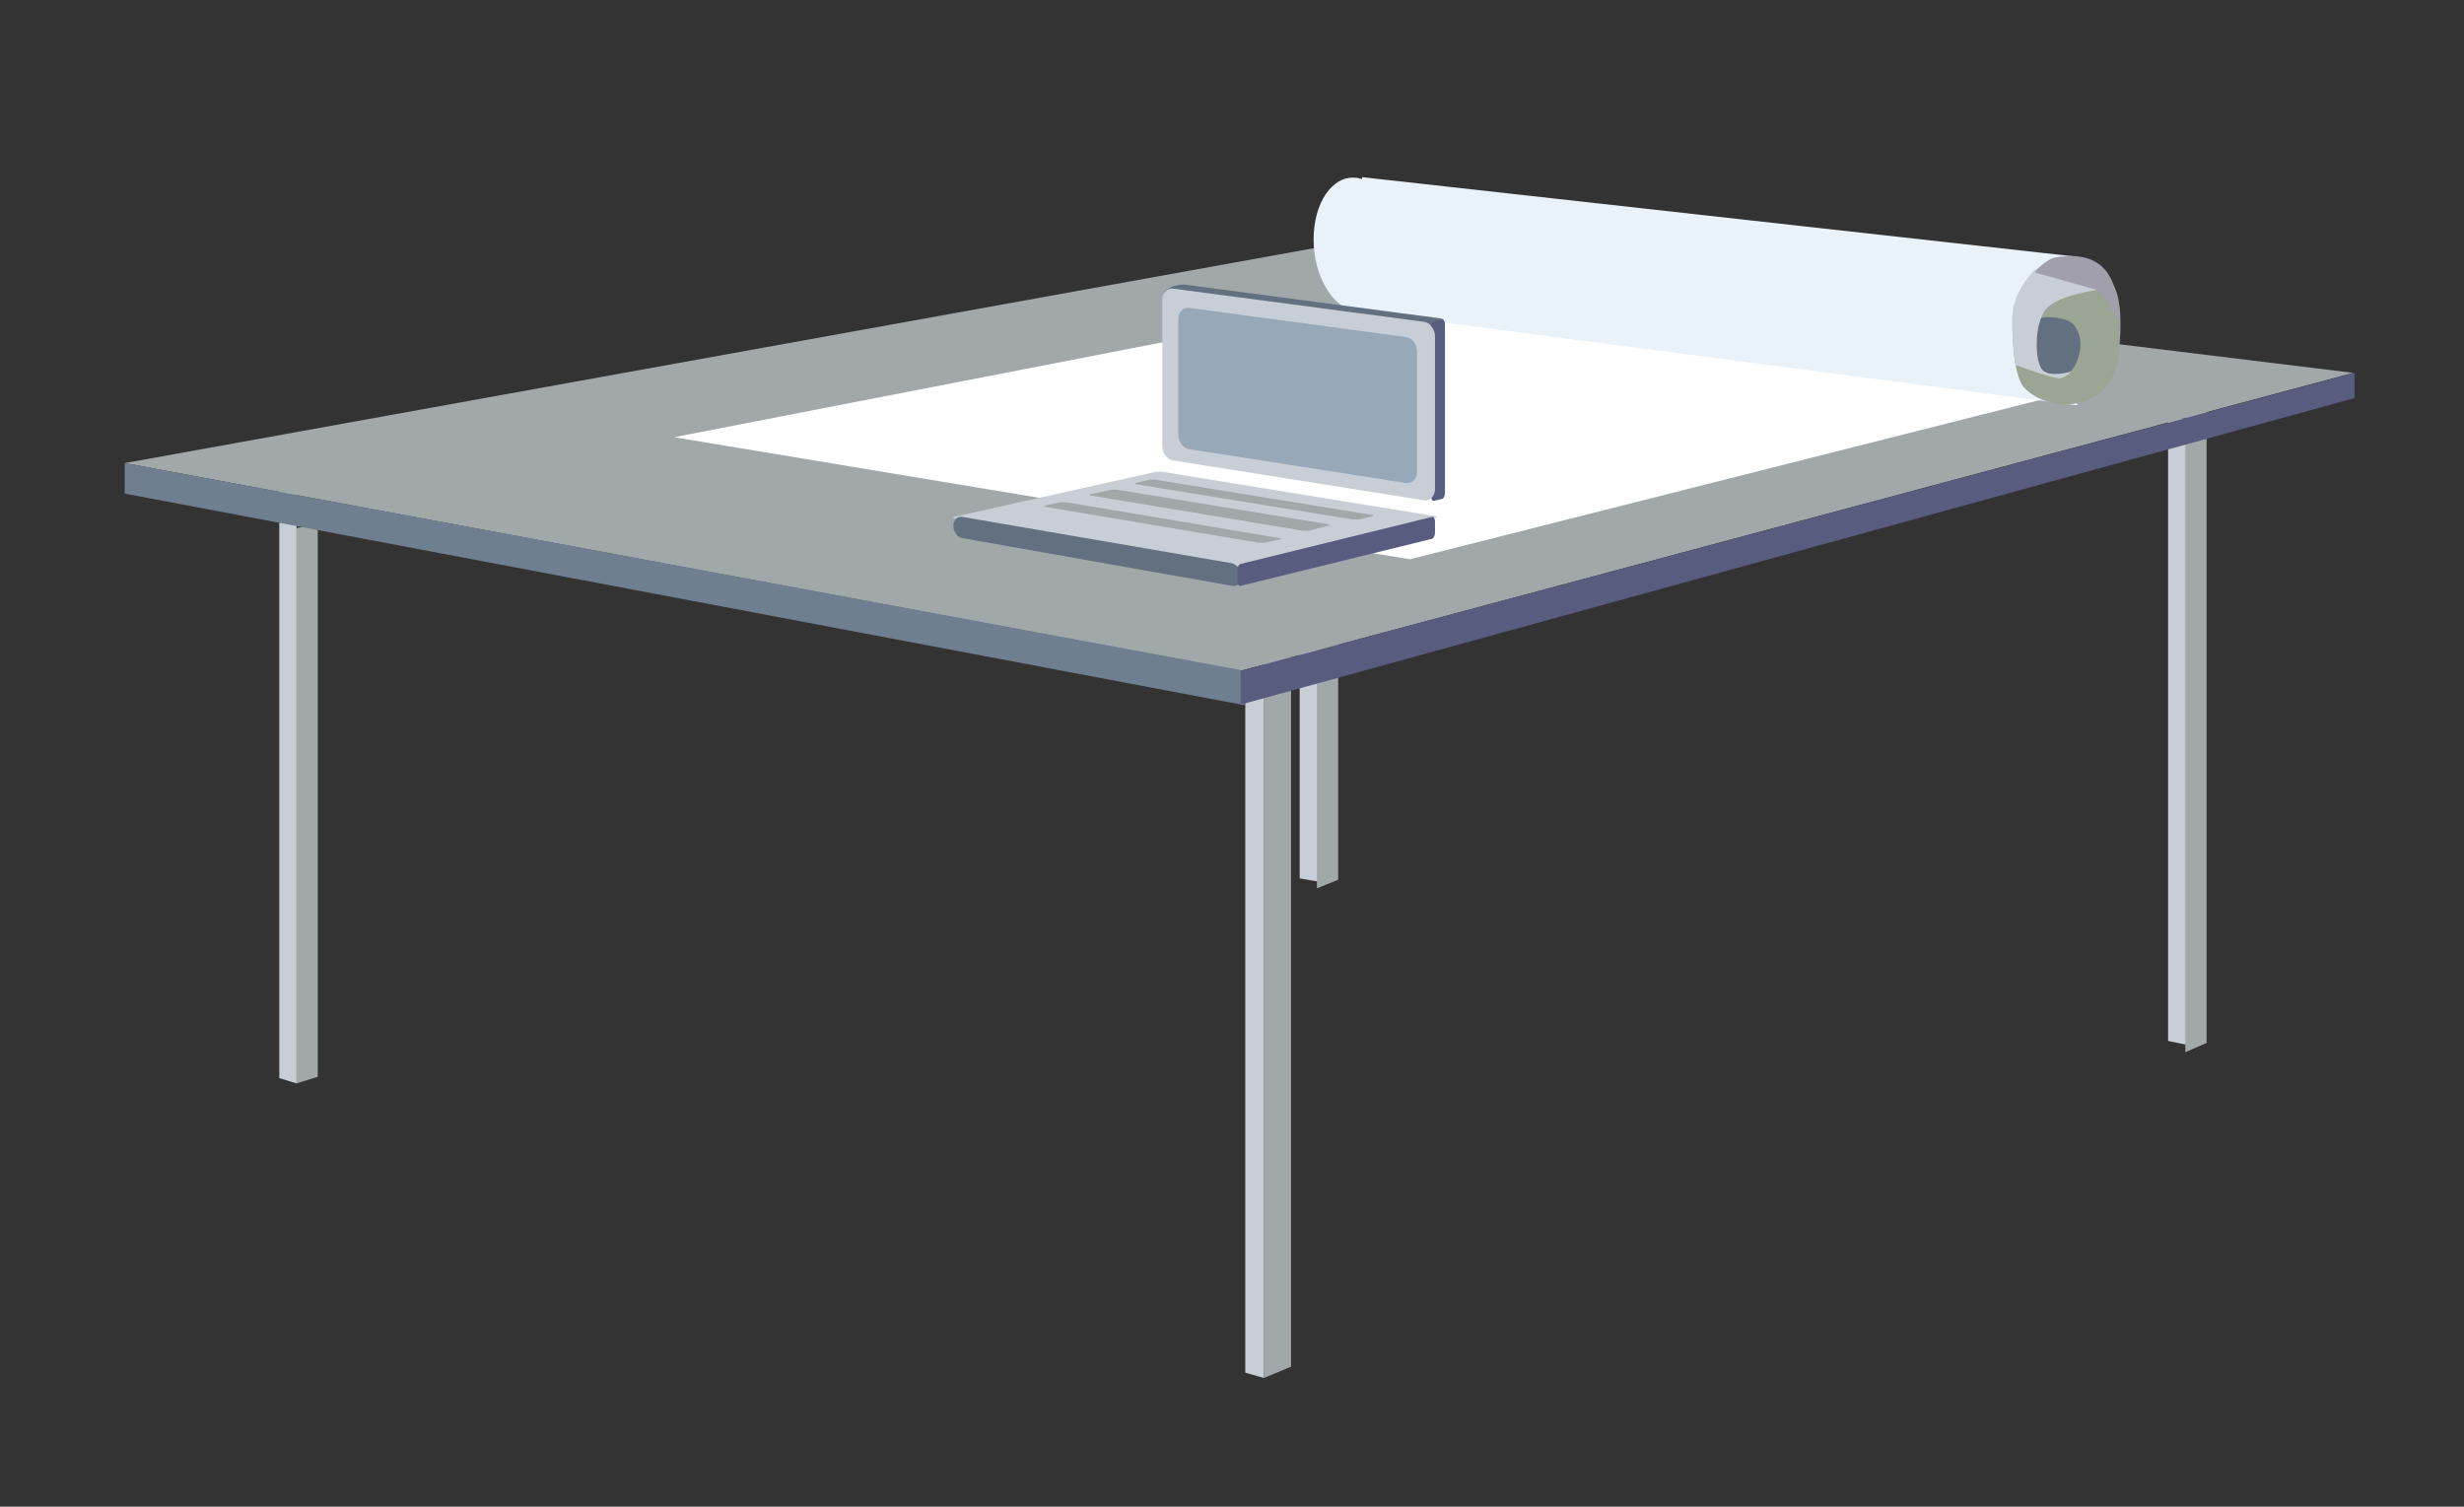 <?xml version="1.0" encoding="utf-8"?>
<!-- Generator: Adobe Illustrator 17.1.0, SVG Export Plug-In . SVG Version: 6.00 Build 0)  -->
<!DOCTYPE svg PUBLIC "-//W3C//DTD SVG 1.1//EN" "http://www.w3.org/Graphics/SVG/1.1/DTD/svg11.dtd">
<svg version="1.1" id="Layer_1" xmlns="http://www.w3.org/2000/svg" xmlns:xlink="http://www.w3.org/1999/xlink" x="0px" y="0px"
	 viewBox="0 0 371.4 227.1" enable-background="new 0 0 371.4 227.1" xml:space="preserve">
<rect x="0" y="0" width="371.4" height="227.1" fill="#333333" stroke="none"/>
<g>
	<polygon fill="#C7CED5" points="326.8,62.8 329.7,63.2 329.7,157.5 326.8,156.9 	"/>
	<polygon fill="#A1A8AA" points="332.6,157.2 329.4,158.6 329.4,58.2 332.6,57.4 	"/>
</g>
<g>
	<polygon fill="#C7CED5" points="195.9,48.2 198.8,48.5 198.8,132.9 195.9,132.4 	"/>
	<polygon fill="#A1A8AA" points="201.7,132.6 198.5,133.9 198.5,44.1 201.7,43.3 	"/>
</g>
<g>
	<polygon fill="#A1A8AA" points="47.9,79 44.7,79.6 44.7,163.3 47.9,162.3 	"/>
	<polygon fill="#C7CED5" points="44.7,163.3 42.1,162.5 42.1,71.5 44.7,71.9 	"/>
</g>
<g>
	<polygon fill="#A1A8AA" points="194.6,206 190.5,207.7 190.5,95.1 194.6,94.1 	"/>
	<polygon fill="#C7CED5" points="187.7,103.8 190.5,104.3 190.5,207.7 187.7,206.9 	"/>
</g>
<g>
	<g>
		<polygon fill="#A1A8AA" points="199.2,37.2 354.7,56.2 187,101.1 18.8,69.8 		"/>
		<polygon fill="#6F7F8F" points="187.6,106.3 18.8,74.4 18.8,69.8 187,101 		"/>
	</g>
	<polygon fill="#585C7F" points="354.9,60 187,106.2 187,101.1 354.9,56.2 	"/>
</g>
<polygon fill="#FFFFFF" points="101.6,65.9 212.5,84.3 308.6,60 203,46.2 "/>
<g>
	<path fill="#E9F1F9" d="M205.3,26.7V27c-0.3-0.1-0.6-0.2-0.9-0.2c-3.6-0.4-6.4,3.8-6.4,9.3c0,5.5,2.9,10.4,6.4,10.8
		c0.3,0,0.6,0,0.9,0V47l107.8,14.1V38.7L205.3,26.7z"/>
	<g>
		<path fill="#9AA593" d="M318.4,42.7c0,0-1.9-3.8-6.1-3.8c-4.2,0.1-6.9,2.6-8.1,5.5c-1.3,2.9-1,11.7,0.8,13.9
			c1.9,2.2,6.1,3.5,9.7,2c3.7-1.5,4.6-4.9,4.8-8.7C319.8,47.9,319.6,44.5,318.4,42.7z"/>
		<path fill="#62707F" d="M311.6,56.3c0,0,1-0.3,1.7-2.5c0.6-2.2,0.2-3.5-0.6-4.7c-0.8-1.2-3.4-1.3-4.1-1.3c-0.7,0-1,0.2-1,0.2
			l-1.3,4l0.3,3l1.3,1.4l2.4,0.3L311.6,56.3z"/>
		<path fill="#A19FAC" d="M316.1,43.7c0,0,2.5,2.6,3.1,4.9c0.6,2.3,0.3,3.5,0.3,3.5s0.6-7-1.6-10.6c-2.2-3.7-6.8-2.9-8.1-2.7
			c-1.3,0.2-3.5,2.5-3.5,2.5l6.7,1.9L316.1,43.7z"/>
		<path fill="#C7CED5" d="M306.8,41.1l9.3,2.6c0,0-6.1,0.8-7.8,3c-1.7,2.2-1.6,7.7-0.5,9c1.1,1.3,4.4,0.3,4.4,0.3s-0.6,0.8-1.6,1
			c-1,0.2-6.8-2-6.8-2s-0.9-6.1-0.3-8.8c0.6-2.6,2.7-5.1,3.3-5.6V41.1z"/>
	</g>
</g>
<g>
	<path fill="#62707F" d="M217.7,48.5c-0.1-0.4-0.2-0.4-0.5-0.5l-38.6-5.1c-0.2,0-0.5,0-0.7,0c0,0-1.2,0.2-1.6,0.5
		c-0.6,0.4-0.9,0.6-0.7,0.7l38.9,4.6c0.2,0,1,0.8,1.5,1.1L217.7,48.5z"/>
	<path fill="#585C7F" d="M217.8,48.9c0-0.4-0.2-0.7-0.4-0.7l-1.3,0.3c-0.2,0-0.4,0.4-0.4,0.9v25.4c0,0.4,0.2,0.7,0.4,0.7l1.3-0.3
		c0.2-0.1,0.4-0.4,0.4-0.9V48.9z"/>
	<path fill="#C7CED5" d="M216.3,50.7c0-1.1-0.8-2.1-1.7-2.2l-37.8-5c-0.9-0.1-1.6,0.7-1.6,1.7v22c0,1.1,0.7,2,1.6,2.2l37.8,6
		c0.9,0.2,1.7-0.6,1.7-1.7V50.7z"/>
	<path fill="#97A8B9" d="M213.6,53c0-1.1-0.8-2.1-1.7-2.2l-32.7-4.4c-0.9-0.1-1.6,0.7-1.6,1.7v17.4c0,1.1,0.7,2,1.6,2.2l32.7,5.1
		c0.9,0.1,1.7-0.6,1.7-1.7V53z"/>
	<path fill="#C7CED5" d="M174.3,71.1c0.2,0,0.6,0,0.8,0l41.2,6.7c0.3,0,0.4,0.1,0.2,0.2l-30,7.4c-0.2,0.1-0.6,0.1-0.9,0l-41.7-7.3
		c-0.3,0-0.3-0.1-0.1-0.2L174.3,71.1z"/>
	<path fill="#62707F" d="M187.1,86.9c0,0.9-0.6,1.6-1.4,1.4l-40.7-7.2c-0.7-0.1-1.3-1-1.3-1.8l0,0c0-0.9,0.6-1.5,1.3-1.4l40.7,7
		C186.5,85.1,187.1,86,187.1,86.9L187.1,86.9z"/>
	<path fill="#A1A8AA" d="M204.8,78.3c-0.2,0-0.6,0-0.9,0L171.3,73c-0.3,0-0.3-0.1-0.1-0.2l2.1-0.5c0.2,0,0.6,0,0.8,0l32.6,5.3
		c0.3,0,0.4,0.1,0.2,0.2L204.8,78.3z"/>
	<path fill="#A1A8AA" d="M197.3,80c-0.2,0-0.6,0-0.9,0l-31.9-5.3c-0.3,0-0.3-0.1-0.1-0.2l3.1-0.7c0.2,0,0.6,0,0.8,0l31.8,5.2
		c0.3,0,0.3,0.1,0.2,0.2L197.3,80z"/>
	<path fill="#A1A8AA" d="M190.6,81.8c-0.2,0-0.6,0-0.9,0l-32.1-5.4c-0.3,0-0.3-0.1-0.1-0.2l2.4-0.5c0.2,0,0.6,0,0.8,0l32.1,5.4
		c0.3,0,0.3,0.1,0.2,0.2L190.6,81.8z"/>
	<path fill="#585C7F" d="M216.3,78.6c0-0.4-0.2-0.7-0.4-0.7L187,85c-0.3,0.1-0.5,0.5-0.5,0.9v1.7c0,0.4,0.2,0.8,0.5,0.7l28.9-7.1
		c0.2-0.1,0.4-0.5,0.4-0.9V78.6z"/>
</g>
</svg>
